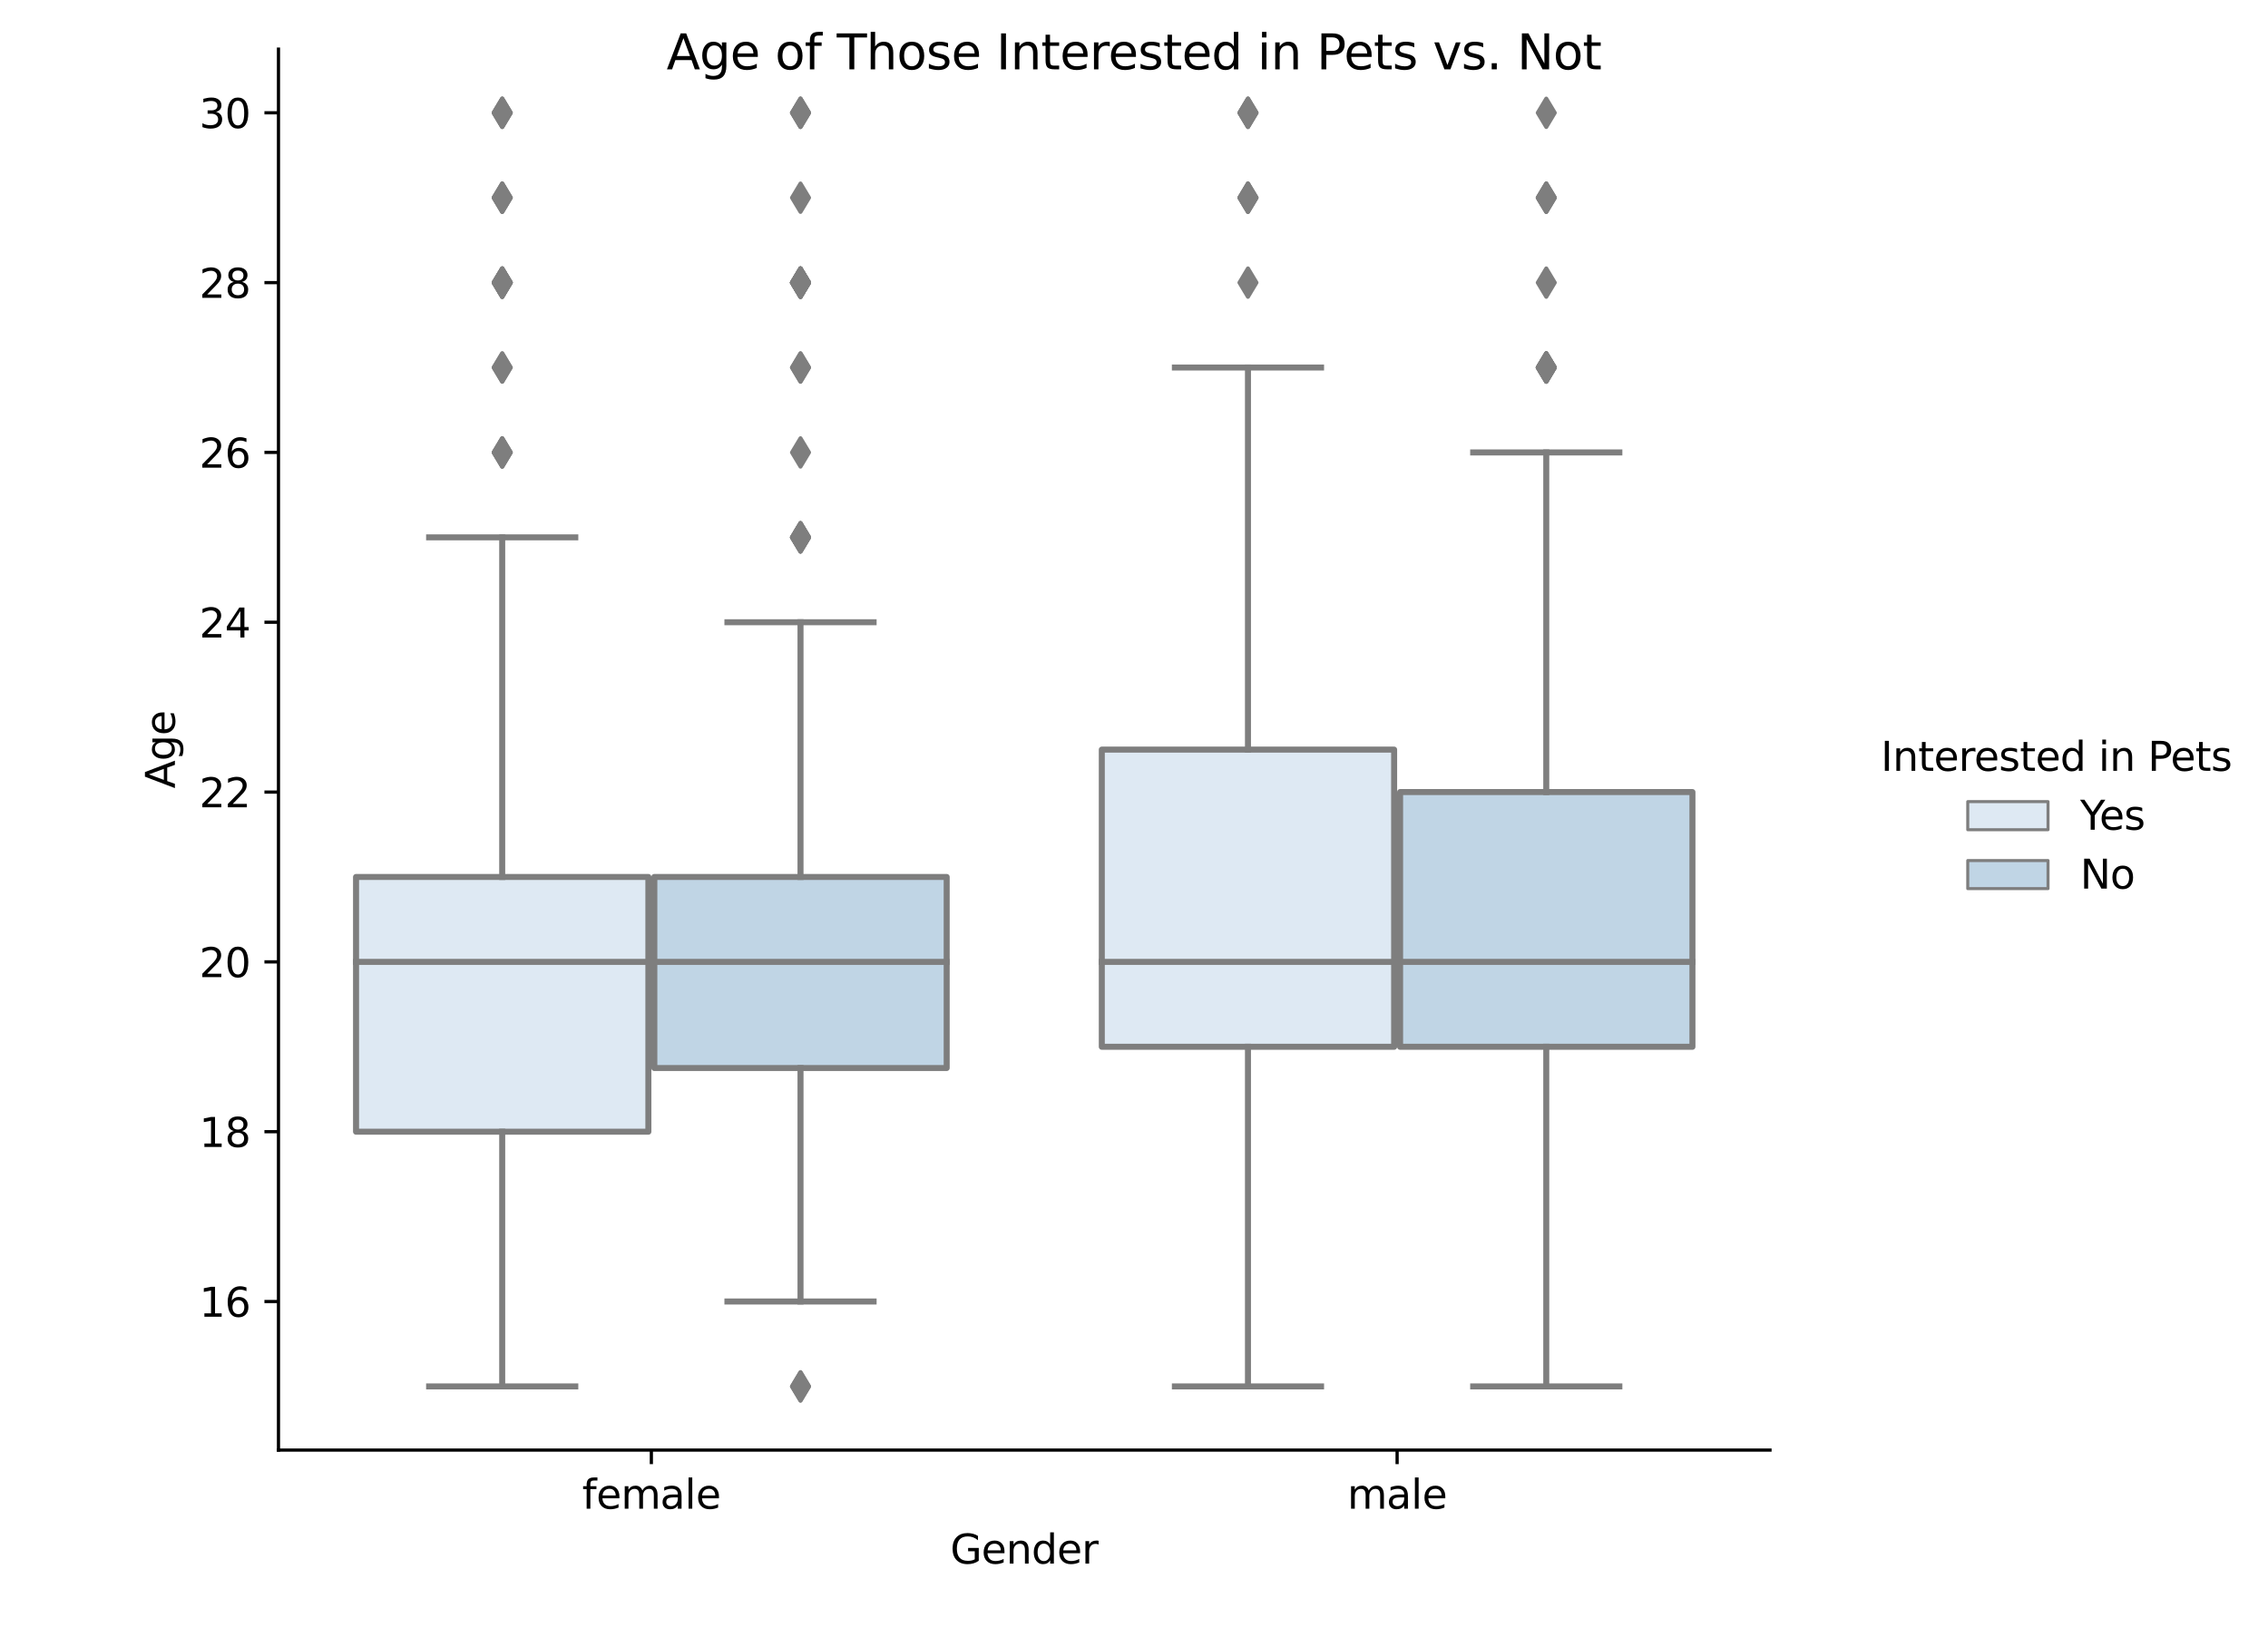 <?xml version="1.0" encoding="utf-8" standalone="no"?>
<!DOCTYPE svg PUBLIC "-//W3C//DTD SVG 1.1//EN"
  "http://www.w3.org/Graphics/SVG/1.1/DTD/svg11.dtd">
<svg height="408pt" version="1.1" viewBox="0 0 565 408" width="565pt" xmlns="http://www.w3.org/2000/svg" xmlns:xlink="http://www.w3.org/1999/xlink">
 <defs>
  <style type="text/css">*{stroke-linecap:butt;stroke-linejoin:round;}</style>
 </defs>
 <g id="figure_1">
  <g id="patch_1">
   <path d="M 0 408 
L 565 408 
L 565 0 
L 0 0 
z
" style="fill:#ffffff;"/>
  </g>
  <g id="axes_1">
   <g id="patch_2">
    <path d="M 69.374 361.356 
L 440.938 361.356 
L 440.938 12.24 
L 69.374 12.24 
z
" style="fill:#ffffff;"/>
   </g>
   <g id="patch_3">
    <path clip-path="url(#p4b5508b5a6)" d="M 88.696 282.012 
L 161.522 282.012 
L 161.522 218.536 
L 88.696 218.536 
L 88.696 282.012 
z
" style="fill:#dee9f3;stroke:#7e7e7e;stroke-linejoin:miter;stroke-width:1.5;"/>
   </g>
   <g id="patch_4">
    <path clip-path="url(#p4b5508b5a6)" d="M 163.008 266.143 
L 235.835 266.143 
L 235.835 218.536 
L 163.008 218.536 
L 163.008 266.143 
z
" style="fill:#c0d5e5;stroke:#7e7e7e;stroke-linejoin:miter;stroke-width:1.5;"/>
   </g>
   <g id="patch_5">
    <path clip-path="url(#p4b5508b5a6)" d="M 274.478 260.853 
L 347.304 260.853 
L 347.304 186.798 
L 274.478 186.798 
L 274.478 260.853 
z
" style="fill:#dee9f3;stroke:#7e7e7e;stroke-linejoin:miter;stroke-width:1.5;"/>
   </g>
   <g id="patch_6">
    <path clip-path="url(#p4b5508b5a6)" d="M 348.79 260.853 
L 421.617 260.853 
L 421.617 197.377 
L 348.79 197.377 
L 348.79 260.853 
z
" style="fill:#c0d5e5;stroke:#7e7e7e;stroke-linejoin:miter;stroke-width:1.5;"/>
   </g>
   <g id="patch_7">
    <path clip-path="url(#p4b5508b5a6)" d="M 162.265 662.866 
L 162.265 662.866 
L 162.265 662.866 
L 162.265 662.866 
z
" style="fill:#dee9f3;stroke:#7e7e7e;stroke-linejoin:miter;stroke-width:0.75;"/>
   </g>
   <g id="patch_8">
    <path clip-path="url(#p4b5508b5a6)" d="M 162.265 662.866 
L 162.265 662.866 
L 162.265 662.866 
L 162.265 662.866 
z
" style="fill:#c0d5e5;stroke:#7e7e7e;stroke-linejoin:miter;stroke-width:0.75;"/>
   </g>
   <g id="matplotlib.axis_1">
    <g id="xtick_1">
     <g id="line2d_1">
      <defs>
       <path d="M 0 0 
L 0 3.5 
" id="m53506dae0c" style="stroke:#000000;stroke-width:0.8;"/>
      </defs>
      <g>
       <use style="stroke:#000000;stroke-width:0.8;" x="162.265" xlink:href="#m53506dae0c" y="361.356"/>
      </g>
     </g>
     <g id="text_1">
      <!-- female -->
      <g transform="translate(145.029 375.955)scale(0.1 -0.1)">
       <defs>
        <path d="M 2375 4863 
L 2375 4384 
L 1825 4384 
Q 1516 4384 1395 4259 
Q 1275 4134 1275 3809 
L 1275 3500 
L 2222 3500 
L 2222 3053 
L 1275 3053 
L 1275 0 
L 697 0 
L 697 3053 
L 147 3053 
L 147 3500 
L 697 3500 
L 697 3744 
Q 697 4328 969 4595 
Q 1241 4863 1831 4863 
L 2375 4863 
z
" id="DejaVuSans-66" transform="scale(0.016)"/>
        <path d="M 3597 1894 
L 3597 1613 
L 953 1613 
Q 991 1019 1311 708 
Q 1631 397 2203 397 
Q 2534 397 2845 478 
Q 3156 559 3463 722 
L 3463 178 
Q 3153 47 2828 -22 
Q 2503 -91 2169 -91 
Q 1331 -91 842 396 
Q 353 884 353 1716 
Q 353 2575 817 3079 
Q 1281 3584 2069 3584 
Q 2775 3584 3186 3129 
Q 3597 2675 3597 1894 
z
M 3022 2063 
Q 3016 2534 2758 2815 
Q 2500 3097 2075 3097 
Q 1594 3097 1305 2825 
Q 1016 2553 972 2059 
L 3022 2063 
z
" id="DejaVuSans-65" transform="scale(0.016)"/>
        <path d="M 3328 2828 
Q 3544 3216 3844 3400 
Q 4144 3584 4550 3584 
Q 5097 3584 5394 3201 
Q 5691 2819 5691 2113 
L 5691 0 
L 5113 0 
L 5113 2094 
Q 5113 2597 4934 2840 
Q 4756 3084 4391 3084 
Q 3944 3084 3684 2787 
Q 3425 2491 3425 1978 
L 3425 0 
L 2847 0 
L 2847 2094 
Q 2847 2600 2669 2842 
Q 2491 3084 2119 3084 
Q 1678 3084 1418 2786 
Q 1159 2488 1159 1978 
L 1159 0 
L 581 0 
L 581 3500 
L 1159 3500 
L 1159 2956 
Q 1356 3278 1631 3431 
Q 1906 3584 2284 3584 
Q 2666 3584 2933 3390 
Q 3200 3197 3328 2828 
z
" id="DejaVuSans-6d" transform="scale(0.016)"/>
        <path d="M 2194 1759 
Q 1497 1759 1228 1600 
Q 959 1441 959 1056 
Q 959 750 1161 570 
Q 1363 391 1709 391 
Q 2188 391 2477 730 
Q 2766 1069 2766 1631 
L 2766 1759 
L 2194 1759 
z
M 3341 1997 
L 3341 0 
L 2766 0 
L 2766 531 
Q 2569 213 2275 61 
Q 1981 -91 1556 -91 
Q 1019 -91 701 211 
Q 384 513 384 1019 
Q 384 1609 779 1909 
Q 1175 2209 1959 2209 
L 2766 2209 
L 2766 2266 
Q 2766 2663 2505 2880 
Q 2244 3097 1772 3097 
Q 1472 3097 1187 3025 
Q 903 2953 641 2809 
L 641 3341 
Q 956 3463 1253 3523 
Q 1550 3584 1831 3584 
Q 2591 3584 2966 3190 
Q 3341 2797 3341 1997 
z
" id="DejaVuSans-61" transform="scale(0.016)"/>
        <path d="M 603 4863 
L 1178 4863 
L 1178 0 
L 603 0 
L 603 4863 
z
" id="DejaVuSans-6c" transform="scale(0.016)"/>
       </defs>
       <use xlink:href="#DejaVuSans-66"/>
       <use x="35.205" xlink:href="#DejaVuSans-65"/>
       <use x="96.729" xlink:href="#DejaVuSans-6d"/>
       <use x="194.141" xlink:href="#DejaVuSans-61"/>
       <use x="255.42" xlink:href="#DejaVuSans-6c"/>
       <use x="283.203" xlink:href="#DejaVuSans-65"/>
      </g>
     </g>
    </g>
    <g id="xtick_2">
     <g id="line2d_2">
      <g>
       <use style="stroke:#000000;stroke-width:0.8;" x="348.047" xlink:href="#m53506dae0c" y="361.356"/>
      </g>
     </g>
     <g id="text_2">
      <!-- male -->
      <g transform="translate(335.647 375.955)scale(0.1 -0.1)">
       <use xlink:href="#DejaVuSans-6d"/>
       <use x="97.412" xlink:href="#DejaVuSans-61"/>
       <use x="158.691" xlink:href="#DejaVuSans-6c"/>
       <use x="186.475" xlink:href="#DejaVuSans-65"/>
      </g>
     </g>
    </g>
    <g id="text_3">
     <!-- Gender -->
     <g transform="translate(236.731 389.633)scale(0.1 -0.1)">
      <defs>
       <path d="M 3809 666 
L 3809 1919 
L 2778 1919 
L 2778 2438 
L 4434 2438 
L 4434 434 
Q 4069 175 3628 42 
Q 3188 -91 2688 -91 
Q 1594 -91 976 548 
Q 359 1188 359 2328 
Q 359 3472 976 4111 
Q 1594 4750 2688 4750 
Q 3144 4750 3555 4637 
Q 3966 4525 4313 4306 
L 4313 3634 
Q 3963 3931 3569 4081 
Q 3175 4231 2741 4231 
Q 1884 4231 1454 3753 
Q 1025 3275 1025 2328 
Q 1025 1384 1454 906 
Q 1884 428 2741 428 
Q 3075 428 3337 486 
Q 3600 544 3809 666 
z
" id="DejaVuSans-47" transform="scale(0.016)"/>
       <path d="M 3513 2113 
L 3513 0 
L 2938 0 
L 2938 2094 
Q 2938 2591 2744 2837 
Q 2550 3084 2163 3084 
Q 1697 3084 1428 2787 
Q 1159 2491 1159 1978 
L 1159 0 
L 581 0 
L 581 3500 
L 1159 3500 
L 1159 2956 
Q 1366 3272 1645 3428 
Q 1925 3584 2291 3584 
Q 2894 3584 3203 3211 
Q 3513 2838 3513 2113 
z
" id="DejaVuSans-6e" transform="scale(0.016)"/>
       <path d="M 2906 2969 
L 2906 4863 
L 3481 4863 
L 3481 0 
L 2906 0 
L 2906 525 
Q 2725 213 2448 61 
Q 2172 -91 1784 -91 
Q 1150 -91 751 415 
Q 353 922 353 1747 
Q 353 2572 751 3078 
Q 1150 3584 1784 3584 
Q 2172 3584 2448 3432 
Q 2725 3281 2906 2969 
z
M 947 1747 
Q 947 1113 1208 752 
Q 1469 391 1925 391 
Q 2381 391 2643 752 
Q 2906 1113 2906 1747 
Q 2906 2381 2643 2742 
Q 2381 3103 1925 3103 
Q 1469 3103 1208 2742 
Q 947 2381 947 1747 
z
" id="DejaVuSans-64" transform="scale(0.016)"/>
       <path d="M 2631 2963 
Q 2534 3019 2420 3045 
Q 2306 3072 2169 3072 
Q 1681 3072 1420 2755 
Q 1159 2438 1159 1844 
L 1159 0 
L 581 0 
L 581 3500 
L 1159 3500 
L 1159 2956 
Q 1341 3275 1631 3429 
Q 1922 3584 2338 3584 
Q 2397 3584 2469 3576 
Q 2541 3569 2628 3553 
L 2631 2963 
z
" id="DejaVuSans-72" transform="scale(0.016)"/>
      </defs>
      <use xlink:href="#DejaVuSans-47"/>
      <use x="77.49" xlink:href="#DejaVuSans-65"/>
      <use x="139.014" xlink:href="#DejaVuSans-6e"/>
      <use x="202.393" xlink:href="#DejaVuSans-64"/>
      <use x="265.869" xlink:href="#DejaVuSans-65"/>
      <use x="327.393" xlink:href="#DejaVuSans-72"/>
     </g>
    </g>
   </g>
   <g id="matplotlib.axis_2">
    <g id="ytick_1">
     <g id="line2d_3">
      <defs>
       <path d="M 0 0 
L -3.5 0 
" id="m698468b607" style="stroke:#000000;stroke-width:0.8;"/>
      </defs>
      <g>
       <use style="stroke:#000000;stroke-width:0.8;" x="69.374" xlink:href="#m698468b607" y="324.329"/>
      </g>
     </g>
     <g id="text_4">
      <!-- 16 -->
      <g transform="translate(49.649 328.128)scale(0.1 -0.1)">
       <defs>
        <path d="M 794 531 
L 1825 531 
L 1825 4091 
L 703 3866 
L 703 4441 
L 1819 4666 
L 2450 4666 
L 2450 531 
L 3481 531 
L 3481 0 
L 794 0 
L 794 531 
z
" id="DejaVuSans-31" transform="scale(0.016)"/>
        <path d="M 2113 2584 
Q 1688 2584 1439 2293 
Q 1191 2003 1191 1497 
Q 1191 994 1439 701 
Q 1688 409 2113 409 
Q 2538 409 2786 701 
Q 3034 994 3034 1497 
Q 3034 2003 2786 2293 
Q 2538 2584 2113 2584 
z
M 3366 4563 
L 3366 3988 
Q 3128 4100 2886 4159 
Q 2644 4219 2406 4219 
Q 1781 4219 1451 3797 
Q 1122 3375 1075 2522 
Q 1259 2794 1537 2939 
Q 1816 3084 2150 3084 
Q 2853 3084 3261 2657 
Q 3669 2231 3669 1497 
Q 3669 778 3244 343 
Q 2819 -91 2113 -91 
Q 1303 -91 875 529 
Q 447 1150 447 2328 
Q 447 3434 972 4092 
Q 1497 4750 2381 4750 
Q 2619 4750 2861 4703 
Q 3103 4656 3366 4563 
z
" id="DejaVuSans-36" transform="scale(0.016)"/>
       </defs>
       <use xlink:href="#DejaVuSans-31"/>
       <use x="63.623" xlink:href="#DejaVuSans-36"/>
      </g>
     </g>
    </g>
    <g id="ytick_2">
     <g id="line2d_4">
      <g>
       <use style="stroke:#000000;stroke-width:0.8;" x="69.374" xlink:href="#m698468b607" y="282.012"/>
      </g>
     </g>
     <g id="text_5">
      <!-- 18 -->
      <g transform="translate(49.649 285.811)scale(0.1 -0.1)">
       <defs>
        <path d="M 2034 2216 
Q 1584 2216 1326 1975 
Q 1069 1734 1069 1313 
Q 1069 891 1326 650 
Q 1584 409 2034 409 
Q 2484 409 2743 651 
Q 3003 894 3003 1313 
Q 3003 1734 2745 1975 
Q 2488 2216 2034 2216 
z
M 1403 2484 
Q 997 2584 770 2862 
Q 544 3141 544 3541 
Q 544 4100 942 4425 
Q 1341 4750 2034 4750 
Q 2731 4750 3128 4425 
Q 3525 4100 3525 3541 
Q 3525 3141 3298 2862 
Q 3072 2584 2669 2484 
Q 3125 2378 3379 2068 
Q 3634 1759 3634 1313 
Q 3634 634 3220 271 
Q 2806 -91 2034 -91 
Q 1263 -91 848 271 
Q 434 634 434 1313 
Q 434 1759 690 2068 
Q 947 2378 1403 2484 
z
M 1172 3481 
Q 1172 3119 1398 2916 
Q 1625 2713 2034 2713 
Q 2441 2713 2670 2916 
Q 2900 3119 2900 3481 
Q 2900 3844 2670 4047 
Q 2441 4250 2034 4250 
Q 1625 4250 1398 4047 
Q 1172 3844 1172 3481 
z
" id="DejaVuSans-38" transform="scale(0.016)"/>
       </defs>
       <use xlink:href="#DejaVuSans-31"/>
       <use x="63.623" xlink:href="#DejaVuSans-38"/>
      </g>
     </g>
    </g>
    <g id="ytick_3">
     <g id="line2d_5">
      <g>
       <use style="stroke:#000000;stroke-width:0.8;" x="69.374" xlink:href="#m698468b607" y="239.695"/>
      </g>
     </g>
     <g id="text_6">
      <!-- 20 -->
      <g transform="translate(49.649 243.494)scale(0.1 -0.1)">
       <defs>
        <path d="M 1228 531 
L 3431 531 
L 3431 0 
L 469 0 
L 469 531 
Q 828 903 1448 1529 
Q 2069 2156 2228 2338 
Q 2531 2678 2651 2914 
Q 2772 3150 2772 3378 
Q 2772 3750 2511 3984 
Q 2250 4219 1831 4219 
Q 1534 4219 1204 4116 
Q 875 4013 500 3803 
L 500 4441 
Q 881 4594 1212 4672 
Q 1544 4750 1819 4750 
Q 2544 4750 2975 4387 
Q 3406 4025 3406 3419 
Q 3406 3131 3298 2873 
Q 3191 2616 2906 2266 
Q 2828 2175 2409 1742 
Q 1991 1309 1228 531 
z
" id="DejaVuSans-32" transform="scale(0.016)"/>
        <path d="M 2034 4250 
Q 1547 4250 1301 3770 
Q 1056 3291 1056 2328 
Q 1056 1369 1301 889 
Q 1547 409 2034 409 
Q 2525 409 2770 889 
Q 3016 1369 3016 2328 
Q 3016 3291 2770 3770 
Q 2525 4250 2034 4250 
z
M 2034 4750 
Q 2819 4750 3233 4129 
Q 3647 3509 3647 2328 
Q 3647 1150 3233 529 
Q 2819 -91 2034 -91 
Q 1250 -91 836 529 
Q 422 1150 422 2328 
Q 422 3509 836 4129 
Q 1250 4750 2034 4750 
z
" id="DejaVuSans-30" transform="scale(0.016)"/>
       </defs>
       <use xlink:href="#DejaVuSans-32"/>
       <use x="63.623" xlink:href="#DejaVuSans-30"/>
      </g>
     </g>
    </g>
    <g id="ytick_4">
     <g id="line2d_6">
      <g>
       <use style="stroke:#000000;stroke-width:0.8;" x="69.374" xlink:href="#m698468b607" y="197.377"/>
      </g>
     </g>
     <g id="text_7">
      <!-- 22 -->
      <g transform="translate(49.649 201.177)scale(0.1 -0.1)">
       <use xlink:href="#DejaVuSans-32"/>
       <use x="63.623" xlink:href="#DejaVuSans-32"/>
      </g>
     </g>
    </g>
    <g id="ytick_5">
     <g id="line2d_7">
      <g>
       <use style="stroke:#000000;stroke-width:0.8;" x="69.374" xlink:href="#m698468b607" y="155.06"/>
      </g>
     </g>
     <g id="text_8">
      <!-- 24 -->
      <g transform="translate(49.649 158.86)scale(0.1 -0.1)">
       <defs>
        <path d="M 2419 4116 
L 825 1625 
L 2419 1625 
L 2419 4116 
z
M 2253 4666 
L 3047 4666 
L 3047 1625 
L 3713 1625 
L 3713 1100 
L 3047 1100 
L 3047 0 
L 2419 0 
L 2419 1100 
L 313 1100 
L 313 1709 
L 2253 4666 
z
" id="DejaVuSans-34" transform="scale(0.016)"/>
       </defs>
       <use xlink:href="#DejaVuSans-32"/>
       <use x="63.623" xlink:href="#DejaVuSans-34"/>
      </g>
     </g>
    </g>
    <g id="ytick_6">
     <g id="line2d_8">
      <g>
       <use style="stroke:#000000;stroke-width:0.8;" x="69.374" xlink:href="#m698468b607" y="112.743"/>
      </g>
     </g>
     <g id="text_9">
      <!-- 26 -->
      <g transform="translate(49.649 116.542)scale(0.1 -0.1)">
       <use xlink:href="#DejaVuSans-32"/>
       <use x="63.623" xlink:href="#DejaVuSans-36"/>
      </g>
     </g>
    </g>
    <g id="ytick_7">
     <g id="line2d_9">
      <g>
       <use style="stroke:#000000;stroke-width:0.8;" x="69.374" xlink:href="#m698468b607" y="70.426"/>
      </g>
     </g>
     <g id="text_10">
      <!-- 28 -->
      <g transform="translate(49.649 74.225)scale(0.1 -0.1)">
       <use xlink:href="#DejaVuSans-32"/>
       <use x="63.623" xlink:href="#DejaVuSans-38"/>
      </g>
     </g>
    </g>
    <g id="ytick_8">
     <g id="line2d_10">
      <g>
       <use style="stroke:#000000;stroke-width:0.8;" x="69.374" xlink:href="#m698468b607" y="28.109"/>
      </g>
     </g>
     <g id="text_11">
      <!-- 30 -->
      <g transform="translate(49.649 31.908)scale(0.1 -0.1)">
       <defs>
        <path d="M 2597 2516 
Q 3050 2419 3304 2112 
Q 3559 1806 3559 1356 
Q 3559 666 3084 287 
Q 2609 -91 1734 -91 
Q 1441 -91 1130 -33 
Q 819 25 488 141 
L 488 750 
Q 750 597 1062 519 
Q 1375 441 1716 441 
Q 2309 441 2620 675 
Q 2931 909 2931 1356 
Q 2931 1769 2642 2001 
Q 2353 2234 1838 2234 
L 1294 2234 
L 1294 2753 
L 1863 2753 
Q 2328 2753 2575 2939 
Q 2822 3125 2822 3475 
Q 2822 3834 2567 4026 
Q 2313 4219 1838 4219 
Q 1578 4219 1281 4162 
Q 984 4106 628 3988 
L 628 4550 
Q 988 4650 1302 4700 
Q 1616 4750 1894 4750 
Q 2613 4750 3031 4423 
Q 3450 4097 3450 3541 
Q 3450 3153 3228 2886 
Q 3006 2619 2597 2516 
z
" id="DejaVuSans-33" transform="scale(0.016)"/>
       </defs>
       <use xlink:href="#DejaVuSans-33"/>
       <use x="63.623" xlink:href="#DejaVuSans-30"/>
      </g>
     </g>
    </g>
    <g id="text_12">
     <!-- Age -->
     <g transform="translate(43.57 196.469)rotate(-90)scale(0.1 -0.1)">
      <defs>
       <path d="M 2188 4044 
L 1331 1722 
L 3047 1722 
L 2188 4044 
z
M 1831 4666 
L 2547 4666 
L 4325 0 
L 3669 0 
L 3244 1197 
L 1141 1197 
L 716 0 
L 50 0 
L 1831 4666 
z
" id="DejaVuSans-41" transform="scale(0.016)"/>
       <path d="M 2906 1791 
Q 2906 2416 2648 2759 
Q 2391 3103 1925 3103 
Q 1463 3103 1205 2759 
Q 947 2416 947 1791 
Q 947 1169 1205 825 
Q 1463 481 1925 481 
Q 2391 481 2648 825 
Q 2906 1169 2906 1791 
z
M 3481 434 
Q 3481 -459 3084 -895 
Q 2688 -1331 1869 -1331 
Q 1566 -1331 1297 -1286 
Q 1028 -1241 775 -1147 
L 775 -588 
Q 1028 -725 1275 -790 
Q 1522 -856 1778 -856 
Q 2344 -856 2625 -561 
Q 2906 -266 2906 331 
L 2906 616 
Q 2728 306 2450 153 
Q 2172 0 1784 0 
Q 1141 0 747 490 
Q 353 981 353 1791 
Q 353 2603 747 3093 
Q 1141 3584 1784 3584 
Q 2172 3584 2450 3431 
Q 2728 3278 2906 2969 
L 2906 3500 
L 3481 3500 
L 3481 434 
z
" id="DejaVuSans-67" transform="scale(0.016)"/>
      </defs>
      <use xlink:href="#DejaVuSans-41"/>
      <use x="68.408" xlink:href="#DejaVuSans-67"/>
      <use x="131.885" xlink:href="#DejaVuSans-65"/>
     </g>
    </g>
   </g>
   <g id="line2d_11">
    <path clip-path="url(#p4b5508b5a6)" d="M 125.109 282.012 
L 125.109 345.487 
" style="fill:none;stroke:#7e7e7e;stroke-linecap:square;stroke-width:1.5;"/>
   </g>
   <g id="line2d_12">
    <path clip-path="url(#p4b5508b5a6)" d="M 125.109 218.536 
L 125.109 133.902 
" style="fill:none;stroke:#7e7e7e;stroke-linecap:square;stroke-width:1.5;"/>
   </g>
   <g id="line2d_13">
    <path clip-path="url(#p4b5508b5a6)" d="M 106.902 345.487 
L 143.316 345.487 
" style="fill:none;stroke:#7e7e7e;stroke-linecap:square;stroke-width:1.5;"/>
   </g>
   <g id="line2d_14">
    <path clip-path="url(#p4b5508b5a6)" d="M 106.902 133.902 
L 143.316 133.902 
" style="fill:none;stroke:#7e7e7e;stroke-linecap:square;stroke-width:1.5;"/>
   </g>
   <g id="line2d_15">
    <defs>
     <path d="M -0 3.536 
L 2.121 0 
L -0 -3.536 
L -2.121 -0 
z
" id="m0b86174aa9" style="stroke:#7e7e7e;stroke-linejoin:miter;"/>
    </defs>
    <g clip-path="url(#p4b5508b5a6)">
     <use style="fill:#7e7e7e;stroke:#7e7e7e;stroke-linejoin:miter;" x="125.109" xlink:href="#m0b86174aa9" y="91.585"/>
     <use style="fill:#7e7e7e;stroke:#7e7e7e;stroke-linejoin:miter;" x="125.109" xlink:href="#m0b86174aa9" y="49.267"/>
     <use style="fill:#7e7e7e;stroke:#7e7e7e;stroke-linejoin:miter;" x="125.109" xlink:href="#m0b86174aa9" y="91.585"/>
     <use style="fill:#7e7e7e;stroke:#7e7e7e;stroke-linejoin:miter;" x="125.109" xlink:href="#m0b86174aa9" y="49.267"/>
     <use style="fill:#7e7e7e;stroke:#7e7e7e;stroke-linejoin:miter;" x="125.109" xlink:href="#m0b86174aa9" y="70.426"/>
     <use style="fill:#7e7e7e;stroke:#7e7e7e;stroke-linejoin:miter;" x="125.109" xlink:href="#m0b86174aa9" y="112.743"/>
     <use style="fill:#7e7e7e;stroke:#7e7e7e;stroke-linejoin:miter;" x="125.109" xlink:href="#m0b86174aa9" y="70.426"/>
     <use style="fill:#7e7e7e;stroke:#7e7e7e;stroke-linejoin:miter;" x="125.109" xlink:href="#m0b86174aa9" y="70.426"/>
     <use style="fill:#7e7e7e;stroke:#7e7e7e;stroke-linejoin:miter;" x="125.109" xlink:href="#m0b86174aa9" y="70.426"/>
     <use style="fill:#7e7e7e;stroke:#7e7e7e;stroke-linejoin:miter;" x="125.109" xlink:href="#m0b86174aa9" y="70.426"/>
     <use style="fill:#7e7e7e;stroke:#7e7e7e;stroke-linejoin:miter;" x="125.109" xlink:href="#m0b86174aa9" y="70.426"/>
     <use style="fill:#7e7e7e;stroke:#7e7e7e;stroke-linejoin:miter;" x="125.109" xlink:href="#m0b86174aa9" y="28.109"/>
     <use style="fill:#7e7e7e;stroke:#7e7e7e;stroke-linejoin:miter;" x="125.109" xlink:href="#m0b86174aa9" y="112.743"/>
     <use style="fill:#7e7e7e;stroke:#7e7e7e;stroke-linejoin:miter;" x="125.109" xlink:href="#m0b86174aa9" y="112.743"/>
     <use style="fill:#7e7e7e;stroke:#7e7e7e;stroke-linejoin:miter;" x="125.109" xlink:href="#m0b86174aa9" y="28.109"/>
     <use style="fill:#7e7e7e;stroke:#7e7e7e;stroke-linejoin:miter;" x="125.109" xlink:href="#m0b86174aa9" y="49.267"/>
     <use style="fill:#7e7e7e;stroke:#7e7e7e;stroke-linejoin:miter;" x="125.109" xlink:href="#m0b86174aa9" y="28.109"/>
    </g>
   </g>
   <g id="line2d_16">
    <path clip-path="url(#p4b5508b5a6)" d="M 199.422 266.143 
L 199.422 324.329 
" style="fill:none;stroke:#7e7e7e;stroke-linecap:square;stroke-width:1.5;"/>
   </g>
   <g id="line2d_17">
    <path clip-path="url(#p4b5508b5a6)" d="M 199.422 218.536 
L 199.422 155.06 
" style="fill:none;stroke:#7e7e7e;stroke-linecap:square;stroke-width:1.5;"/>
   </g>
   <g id="line2d_18">
    <path clip-path="url(#p4b5508b5a6)" d="M 181.215 324.329 
L 217.628 324.329 
" style="fill:none;stroke:#7e7e7e;stroke-linecap:square;stroke-width:1.5;"/>
   </g>
   <g id="line2d_19">
    <path clip-path="url(#p4b5508b5a6)" d="M 181.215 155.06 
L 217.628 155.06 
" style="fill:none;stroke:#7e7e7e;stroke-linecap:square;stroke-width:1.5;"/>
   </g>
   <g id="line2d_20">
    <g clip-path="url(#p4b5508b5a6)">
     <use style="fill:#7e7e7e;stroke:#7e7e7e;stroke-linejoin:miter;" x="199.422" xlink:href="#m0b86174aa9" y="345.487"/>
     <use style="fill:#7e7e7e;stroke:#7e7e7e;stroke-linejoin:miter;" x="199.422" xlink:href="#m0b86174aa9" y="345.487"/>
     <use style="fill:#7e7e7e;stroke:#7e7e7e;stroke-linejoin:miter;" x="199.422" xlink:href="#m0b86174aa9" y="112.743"/>
     <use style="fill:#7e7e7e;stroke:#7e7e7e;stroke-linejoin:miter;" x="199.422" xlink:href="#m0b86174aa9" y="70.426"/>
     <use style="fill:#7e7e7e;stroke:#7e7e7e;stroke-linejoin:miter;" x="199.422" xlink:href="#m0b86174aa9" y="49.267"/>
     <use style="fill:#7e7e7e;stroke:#7e7e7e;stroke-linejoin:miter;" x="199.422" xlink:href="#m0b86174aa9" y="28.109"/>
     <use style="fill:#7e7e7e;stroke:#7e7e7e;stroke-linejoin:miter;" x="199.422" xlink:href="#m0b86174aa9" y="70.426"/>
     <use style="fill:#7e7e7e;stroke:#7e7e7e;stroke-linejoin:miter;" x="199.422" xlink:href="#m0b86174aa9" y="133.902"/>
     <use style="fill:#7e7e7e;stroke:#7e7e7e;stroke-linejoin:miter;" x="199.422" xlink:href="#m0b86174aa9" y="70.426"/>
     <use style="fill:#7e7e7e;stroke:#7e7e7e;stroke-linejoin:miter;" x="199.422" xlink:href="#m0b86174aa9" y="70.426"/>
     <use style="fill:#7e7e7e;stroke:#7e7e7e;stroke-linejoin:miter;" x="199.422" xlink:href="#m0b86174aa9" y="133.902"/>
     <use style="fill:#7e7e7e;stroke:#7e7e7e;stroke-linejoin:miter;" x="199.422" xlink:href="#m0b86174aa9" y="70.426"/>
     <use style="fill:#7e7e7e;stroke:#7e7e7e;stroke-linejoin:miter;" x="199.422" xlink:href="#m0b86174aa9" y="133.902"/>
     <use style="fill:#7e7e7e;stroke:#7e7e7e;stroke-linejoin:miter;" x="199.422" xlink:href="#m0b86174aa9" y="70.426"/>
     <use style="fill:#7e7e7e;stroke:#7e7e7e;stroke-linejoin:miter;" x="199.422" xlink:href="#m0b86174aa9" y="70.426"/>
     <use style="fill:#7e7e7e;stroke:#7e7e7e;stroke-linejoin:miter;" x="199.422" xlink:href="#m0b86174aa9" y="133.902"/>
     <use style="fill:#7e7e7e;stroke:#7e7e7e;stroke-linejoin:miter;" x="199.422" xlink:href="#m0b86174aa9" y="28.109"/>
     <use style="fill:#7e7e7e;stroke:#7e7e7e;stroke-linejoin:miter;" x="199.422" xlink:href="#m0b86174aa9" y="91.585"/>
     <use style="fill:#7e7e7e;stroke:#7e7e7e;stroke-linejoin:miter;" x="199.422" xlink:href="#m0b86174aa9" y="133.902"/>
     <use style="fill:#7e7e7e;stroke:#7e7e7e;stroke-linejoin:miter;" x="199.422" xlink:href="#m0b86174aa9" y="70.426"/>
     <use style="fill:#7e7e7e;stroke:#7e7e7e;stroke-linejoin:miter;" x="199.422" xlink:href="#m0b86174aa9" y="70.426"/>
     <use style="fill:#7e7e7e;stroke:#7e7e7e;stroke-linejoin:miter;" x="199.422" xlink:href="#m0b86174aa9" y="91.585"/>
     <use style="fill:#7e7e7e;stroke:#7e7e7e;stroke-linejoin:miter;" x="199.422" xlink:href="#m0b86174aa9" y="28.109"/>
    </g>
   </g>
   <g id="line2d_21">
    <path clip-path="url(#p4b5508b5a6)" d="M 310.891 260.853 
L 310.891 345.487 
" style="fill:none;stroke:#7e7e7e;stroke-linecap:square;stroke-width:1.5;"/>
   </g>
   <g id="line2d_22">
    <path clip-path="url(#p4b5508b5a6)" d="M 310.891 186.798 
L 310.891 91.585 
" style="fill:none;stroke:#7e7e7e;stroke-linecap:square;stroke-width:1.5;"/>
   </g>
   <g id="line2d_23">
    <path clip-path="url(#p4b5508b5a6)" d="M 292.684 345.487 
L 329.097 345.487 
" style="fill:none;stroke:#7e7e7e;stroke-linecap:square;stroke-width:1.5;"/>
   </g>
   <g id="line2d_24">
    <path clip-path="url(#p4b5508b5a6)" d="M 292.684 91.585 
L 329.097 91.585 
" style="fill:none;stroke:#7e7e7e;stroke-linecap:square;stroke-width:1.5;"/>
   </g>
   <g id="line2d_25">
    <g clip-path="url(#p4b5508b5a6)">
     <use style="fill:#7e7e7e;stroke:#7e7e7e;stroke-linejoin:miter;" x="310.891" xlink:href="#m0b86174aa9" y="28.109"/>
     <use style="fill:#7e7e7e;stroke:#7e7e7e;stroke-linejoin:miter;" x="310.891" xlink:href="#m0b86174aa9" y="49.267"/>
     <use style="fill:#7e7e7e;stroke:#7e7e7e;stroke-linejoin:miter;" x="310.891" xlink:href="#m0b86174aa9" y="28.109"/>
     <use style="fill:#7e7e7e;stroke:#7e7e7e;stroke-linejoin:miter;" x="310.891" xlink:href="#m0b86174aa9" y="70.426"/>
     <use style="fill:#7e7e7e;stroke:#7e7e7e;stroke-linejoin:miter;" x="310.891" xlink:href="#m0b86174aa9" y="49.267"/>
     <use style="fill:#7e7e7e;stroke:#7e7e7e;stroke-linejoin:miter;" x="310.891" xlink:href="#m0b86174aa9" y="49.267"/>
     <use style="fill:#7e7e7e;stroke:#7e7e7e;stroke-linejoin:miter;" x="310.891" xlink:href="#m0b86174aa9" y="28.109"/>
    </g>
   </g>
   <g id="line2d_26">
    <path clip-path="url(#p4b5508b5a6)" d="M 385.204 260.853 
L 385.204 345.487 
" style="fill:none;stroke:#7e7e7e;stroke-linecap:square;stroke-width:1.5;"/>
   </g>
   <g id="line2d_27">
    <path clip-path="url(#p4b5508b5a6)" d="M 385.204 197.377 
L 385.204 112.743 
" style="fill:none;stroke:#7e7e7e;stroke-linecap:square;stroke-width:1.5;"/>
   </g>
   <g id="line2d_28">
    <path clip-path="url(#p4b5508b5a6)" d="M 366.997 345.487 
L 403.41 345.487 
" style="fill:none;stroke:#7e7e7e;stroke-linecap:square;stroke-width:1.5;"/>
   </g>
   <g id="line2d_29">
    <path clip-path="url(#p4b5508b5a6)" d="M 366.997 112.743 
L 403.41 112.743 
" style="fill:none;stroke:#7e7e7e;stroke-linecap:square;stroke-width:1.5;"/>
   </g>
   <g id="line2d_30">
    <g clip-path="url(#p4b5508b5a6)">
     <use style="fill:#7e7e7e;stroke:#7e7e7e;stroke-linejoin:miter;" x="385.204" xlink:href="#m0b86174aa9" y="91.585"/>
     <use style="fill:#7e7e7e;stroke:#7e7e7e;stroke-linejoin:miter;" x="385.204" xlink:href="#m0b86174aa9" y="91.585"/>
     <use style="fill:#7e7e7e;stroke:#7e7e7e;stroke-linejoin:miter;" x="385.204" xlink:href="#m0b86174aa9" y="49.267"/>
     <use style="fill:#7e7e7e;stroke:#7e7e7e;stroke-linejoin:miter;" x="385.204" xlink:href="#m0b86174aa9" y="91.585"/>
     <use style="fill:#7e7e7e;stroke:#7e7e7e;stroke-linejoin:miter;" x="385.204" xlink:href="#m0b86174aa9" y="91.585"/>
     <use style="fill:#7e7e7e;stroke:#7e7e7e;stroke-linejoin:miter;" x="385.204" xlink:href="#m0b86174aa9" y="91.585"/>
     <use style="fill:#7e7e7e;stroke:#7e7e7e;stroke-linejoin:miter;" x="385.204" xlink:href="#m0b86174aa9" y="49.267"/>
     <use style="fill:#7e7e7e;stroke:#7e7e7e;stroke-linejoin:miter;" x="385.204" xlink:href="#m0b86174aa9" y="91.585"/>
     <use style="fill:#7e7e7e;stroke:#7e7e7e;stroke-linejoin:miter;" x="385.204" xlink:href="#m0b86174aa9" y="49.267"/>
     <use style="fill:#7e7e7e;stroke:#7e7e7e;stroke-linejoin:miter;" x="385.204" xlink:href="#m0b86174aa9" y="28.109"/>
     <use style="fill:#7e7e7e;stroke:#7e7e7e;stroke-linejoin:miter;" x="385.204" xlink:href="#m0b86174aa9" y="70.426"/>
    </g>
   </g>
   <g id="line2d_31">
    <path clip-path="url(#p4b5508b5a6)" d="M 88.696 239.695 
L 161.522 239.695 
" style="fill:none;stroke:#7e7e7e;stroke-linecap:square;stroke-width:1.5;"/>
   </g>
   <g id="line2d_32">
    <path clip-path="url(#p4b5508b5a6)" d="M 163.008 239.695 
L 235.835 239.695 
" style="fill:none;stroke:#7e7e7e;stroke-linecap:square;stroke-width:1.5;"/>
   </g>
   <g id="line2d_33">
    <path clip-path="url(#p4b5508b5a6)" d="M 274.478 239.695 
L 347.304 239.695 
" style="fill:none;stroke:#7e7e7e;stroke-linecap:square;stroke-width:1.5;"/>
   </g>
   <g id="line2d_34">
    <path clip-path="url(#p4b5508b5a6)" d="M 348.79 239.695 
L 421.617 239.695 
" style="fill:none;stroke:#7e7e7e;stroke-linecap:square;stroke-width:1.5;"/>
   </g>
   <g id="patch_9">
    <path d="M 69.374 361.356 
L 69.374 12.24 
" style="fill:none;stroke:#000000;stroke-linecap:square;stroke-linejoin:miter;stroke-width:0.8;"/>
   </g>
   <g id="patch_10">
    <path d="M 69.374 361.356 
L 440.938 361.356 
" style="fill:none;stroke:#000000;stroke-linecap:square;stroke-linejoin:miter;stroke-width:0.8;"/>
   </g>
  </g>
  <g id="text_13">
   <!-- Age of Those Interested in Pets vs. Not -->
   <g transform="translate(166.053 17.278)scale(0.12 -0.12)">
    <defs>
     <path id="DejaVuSans-20" transform="scale(0.016)"/>
     <path d="M 1959 3097 
Q 1497 3097 1228 2736 
Q 959 2375 959 1747 
Q 959 1119 1226 758 
Q 1494 397 1959 397 
Q 2419 397 2687 759 
Q 2956 1122 2956 1747 
Q 2956 2369 2687 2733 
Q 2419 3097 1959 3097 
z
M 1959 3584 
Q 2709 3584 3137 3096 
Q 3566 2609 3566 1747 
Q 3566 888 3137 398 
Q 2709 -91 1959 -91 
Q 1206 -91 779 398 
Q 353 888 353 1747 
Q 353 2609 779 3096 
Q 1206 3584 1959 3584 
z
" id="DejaVuSans-6f" transform="scale(0.016)"/>
     <path d="M -19 4666 
L 3928 4666 
L 3928 4134 
L 2272 4134 
L 2272 0 
L 1638 0 
L 1638 4134 
L -19 4134 
L -19 4666 
z
" id="DejaVuSans-54" transform="scale(0.016)"/>
     <path d="M 3513 2113 
L 3513 0 
L 2938 0 
L 2938 2094 
Q 2938 2591 2744 2837 
Q 2550 3084 2163 3084 
Q 1697 3084 1428 2787 
Q 1159 2491 1159 1978 
L 1159 0 
L 581 0 
L 581 4863 
L 1159 4863 
L 1159 2956 
Q 1366 3272 1645 3428 
Q 1925 3584 2291 3584 
Q 2894 3584 3203 3211 
Q 3513 2838 3513 2113 
z
" id="DejaVuSans-68" transform="scale(0.016)"/>
     <path d="M 2834 3397 
L 2834 2853 
Q 2591 2978 2328 3040 
Q 2066 3103 1784 3103 
Q 1356 3103 1142 2972 
Q 928 2841 928 2578 
Q 928 2378 1081 2264 
Q 1234 2150 1697 2047 
L 1894 2003 
Q 2506 1872 2764 1633 
Q 3022 1394 3022 966 
Q 3022 478 2636 193 
Q 2250 -91 1575 -91 
Q 1294 -91 989 -36 
Q 684 19 347 128 
L 347 722 
Q 666 556 975 473 
Q 1284 391 1588 391 
Q 1994 391 2212 530 
Q 2431 669 2431 922 
Q 2431 1156 2273 1281 
Q 2116 1406 1581 1522 
L 1381 1569 
Q 847 1681 609 1914 
Q 372 2147 372 2553 
Q 372 3047 722 3315 
Q 1072 3584 1716 3584 
Q 2034 3584 2315 3537 
Q 2597 3491 2834 3397 
z
" id="DejaVuSans-73" transform="scale(0.016)"/>
     <path d="M 628 4666 
L 1259 4666 
L 1259 0 
L 628 0 
L 628 4666 
z
" id="DejaVuSans-49" transform="scale(0.016)"/>
     <path d="M 1172 4494 
L 1172 3500 
L 2356 3500 
L 2356 3053 
L 1172 3053 
L 1172 1153 
Q 1172 725 1289 603 
Q 1406 481 1766 481 
L 2356 481 
L 2356 0 
L 1766 0 
Q 1100 0 847 248 
Q 594 497 594 1153 
L 594 3053 
L 172 3053 
L 172 3500 
L 594 3500 
L 594 4494 
L 1172 4494 
z
" id="DejaVuSans-74" transform="scale(0.016)"/>
     <path d="M 603 3500 
L 1178 3500 
L 1178 0 
L 603 0 
L 603 3500 
z
M 603 4863 
L 1178 4863 
L 1178 4134 
L 603 4134 
L 603 4863 
z
" id="DejaVuSans-69" transform="scale(0.016)"/>
     <path d="M 1259 4147 
L 1259 2394 
L 2053 2394 
Q 2494 2394 2734 2622 
Q 2975 2850 2975 3272 
Q 2975 3691 2734 3919 
Q 2494 4147 2053 4147 
L 1259 4147 
z
M 628 4666 
L 2053 4666 
Q 2838 4666 3239 4311 
Q 3641 3956 3641 3272 
Q 3641 2581 3239 2228 
Q 2838 1875 2053 1875 
L 1259 1875 
L 1259 0 
L 628 0 
L 628 4666 
z
" id="DejaVuSans-50" transform="scale(0.016)"/>
     <path d="M 191 3500 
L 800 3500 
L 1894 563 
L 2988 3500 
L 3597 3500 
L 2284 0 
L 1503 0 
L 191 3500 
z
" id="DejaVuSans-76" transform="scale(0.016)"/>
     <path d="M 684 794 
L 1344 794 
L 1344 0 
L 684 0 
L 684 794 
z
" id="DejaVuSans-2e" transform="scale(0.016)"/>
     <path d="M 628 4666 
L 1478 4666 
L 3547 763 
L 3547 4666 
L 4159 4666 
L 4159 0 
L 3309 0 
L 1241 3903 
L 1241 0 
L 628 0 
L 628 4666 
z
" id="DejaVuSans-4e" transform="scale(0.016)"/>
    </defs>
    <use xlink:href="#DejaVuSans-41"/>
    <use x="68.408" xlink:href="#DejaVuSans-67"/>
    <use x="131.885" xlink:href="#DejaVuSans-65"/>
    <use x="193.408" xlink:href="#DejaVuSans-20"/>
    <use x="225.195" xlink:href="#DejaVuSans-6f"/>
    <use x="286.377" xlink:href="#DejaVuSans-66"/>
    <use x="321.582" xlink:href="#DejaVuSans-20"/>
    <use x="353.369" xlink:href="#DejaVuSans-54"/>
    <use x="414.453" xlink:href="#DejaVuSans-68"/>
    <use x="477.832" xlink:href="#DejaVuSans-6f"/>
    <use x="539.014" xlink:href="#DejaVuSans-73"/>
    <use x="591.113" xlink:href="#DejaVuSans-65"/>
    <use x="652.637" xlink:href="#DejaVuSans-20"/>
    <use x="684.424" xlink:href="#DejaVuSans-49"/>
    <use x="713.916" xlink:href="#DejaVuSans-6e"/>
    <use x="777.295" xlink:href="#DejaVuSans-74"/>
    <use x="816.504" xlink:href="#DejaVuSans-65"/>
    <use x="878.027" xlink:href="#DejaVuSans-72"/>
    <use x="916.891" xlink:href="#DejaVuSans-65"/>
    <use x="978.414" xlink:href="#DejaVuSans-73"/>
    <use x="1030.514" xlink:href="#DejaVuSans-74"/>
    <use x="1069.723" xlink:href="#DejaVuSans-65"/>
    <use x="1131.246" xlink:href="#DejaVuSans-64"/>
    <use x="1194.723" xlink:href="#DejaVuSans-20"/>
    <use x="1226.51" xlink:href="#DejaVuSans-69"/>
    <use x="1254.293" xlink:href="#DejaVuSans-6e"/>
    <use x="1317.672" xlink:href="#DejaVuSans-20"/>
    <use x="1349.459" xlink:href="#DejaVuSans-50"/>
    <use x="1406.137" xlink:href="#DejaVuSans-65"/>
    <use x="1467.66" xlink:href="#DejaVuSans-74"/>
    <use x="1506.869" xlink:href="#DejaVuSans-73"/>
    <use x="1558.969" xlink:href="#DejaVuSans-20"/>
    <use x="1590.756" xlink:href="#DejaVuSans-76"/>
    <use x="1649.936" xlink:href="#DejaVuSans-73"/>
    <use x="1702.035" xlink:href="#DejaVuSans-2e"/>
    <use x="1733.822" xlink:href="#DejaVuSans-20"/>
    <use x="1765.609" xlink:href="#DejaVuSans-4e"/>
    <use x="1840.414" xlink:href="#DejaVuSans-6f"/>
    <use x="1901.596" xlink:href="#DejaVuSans-74"/>
   </g>
  </g>
  <g id="legend_1">
   <g id="text_14">
    <!-- Interested in Pets -->
    <g transform="translate(468.547 192.081)scale(0.1 -0.1)">
     <use xlink:href="#DejaVuSans-49"/>
     <use x="29.492" xlink:href="#DejaVuSans-6e"/>
     <use x="92.871" xlink:href="#DejaVuSans-74"/>
     <use x="132.08" xlink:href="#DejaVuSans-65"/>
     <use x="193.604" xlink:href="#DejaVuSans-72"/>
     <use x="232.467" xlink:href="#DejaVuSans-65"/>
     <use x="293.99" xlink:href="#DejaVuSans-73"/>
     <use x="346.09" xlink:href="#DejaVuSans-74"/>
     <use x="385.299" xlink:href="#DejaVuSans-65"/>
     <use x="446.822" xlink:href="#DejaVuSans-64"/>
     <use x="510.299" xlink:href="#DejaVuSans-20"/>
     <use x="542.086" xlink:href="#DejaVuSans-69"/>
     <use x="569.869" xlink:href="#DejaVuSans-6e"/>
     <use x="633.248" xlink:href="#DejaVuSans-20"/>
     <use x="665.035" xlink:href="#DejaVuSans-50"/>
     <use x="721.713" xlink:href="#DejaVuSans-65"/>
     <use x="783.236" xlink:href="#DejaVuSans-74"/>
     <use x="822.445" xlink:href="#DejaVuSans-73"/>
    </g>
   </g>
   <g id="patch_11">
    <path d="M 490.201 206.759 
L 510.201 206.759 
L 510.201 199.759 
L 490.201 199.759 
z
" style="fill:#dee9f3;stroke:#7e7e7e;stroke-linejoin:miter;stroke-width:0.75;"/>
   </g>
   <g id="text_15">
    <!-- Yes -->
    <g transform="translate(518.201 206.759)scale(0.1 -0.1)">
     <defs>
      <path d="M -13 4666 
L 666 4666 
L 1959 2747 
L 3244 4666 
L 3922 4666 
L 2272 2222 
L 2272 0 
L 1638 0 
L 1638 2222 
L -13 4666 
z
" id="DejaVuSans-59" transform="scale(0.016)"/>
     </defs>
     <use xlink:href="#DejaVuSans-59"/>
     <use x="47.834" xlink:href="#DejaVuSans-65"/>
     <use x="109.357" xlink:href="#DejaVuSans-73"/>
    </g>
   </g>
   <g id="patch_12">
    <path d="M 490.201 221.438 
L 510.201 221.438 
L 510.201 214.438 
L 490.201 214.438 
z
" style="fill:#c0d5e5;stroke:#7e7e7e;stroke-linejoin:miter;stroke-width:0.75;"/>
   </g>
   <g id="text_16">
    <!-- No -->
    <g transform="translate(518.201 221.438)scale(0.1 -0.1)">
     <use xlink:href="#DejaVuSans-4e"/>
     <use x="74.805" xlink:href="#DejaVuSans-6f"/>
    </g>
   </g>
  </g>
 </g>
 <defs>
  <clipPath id="p4b5508b5a6">
   <rect height="349.116" width="371.564" x="69.374" y="12.24"/>
  </clipPath>
 </defs>
</svg>
